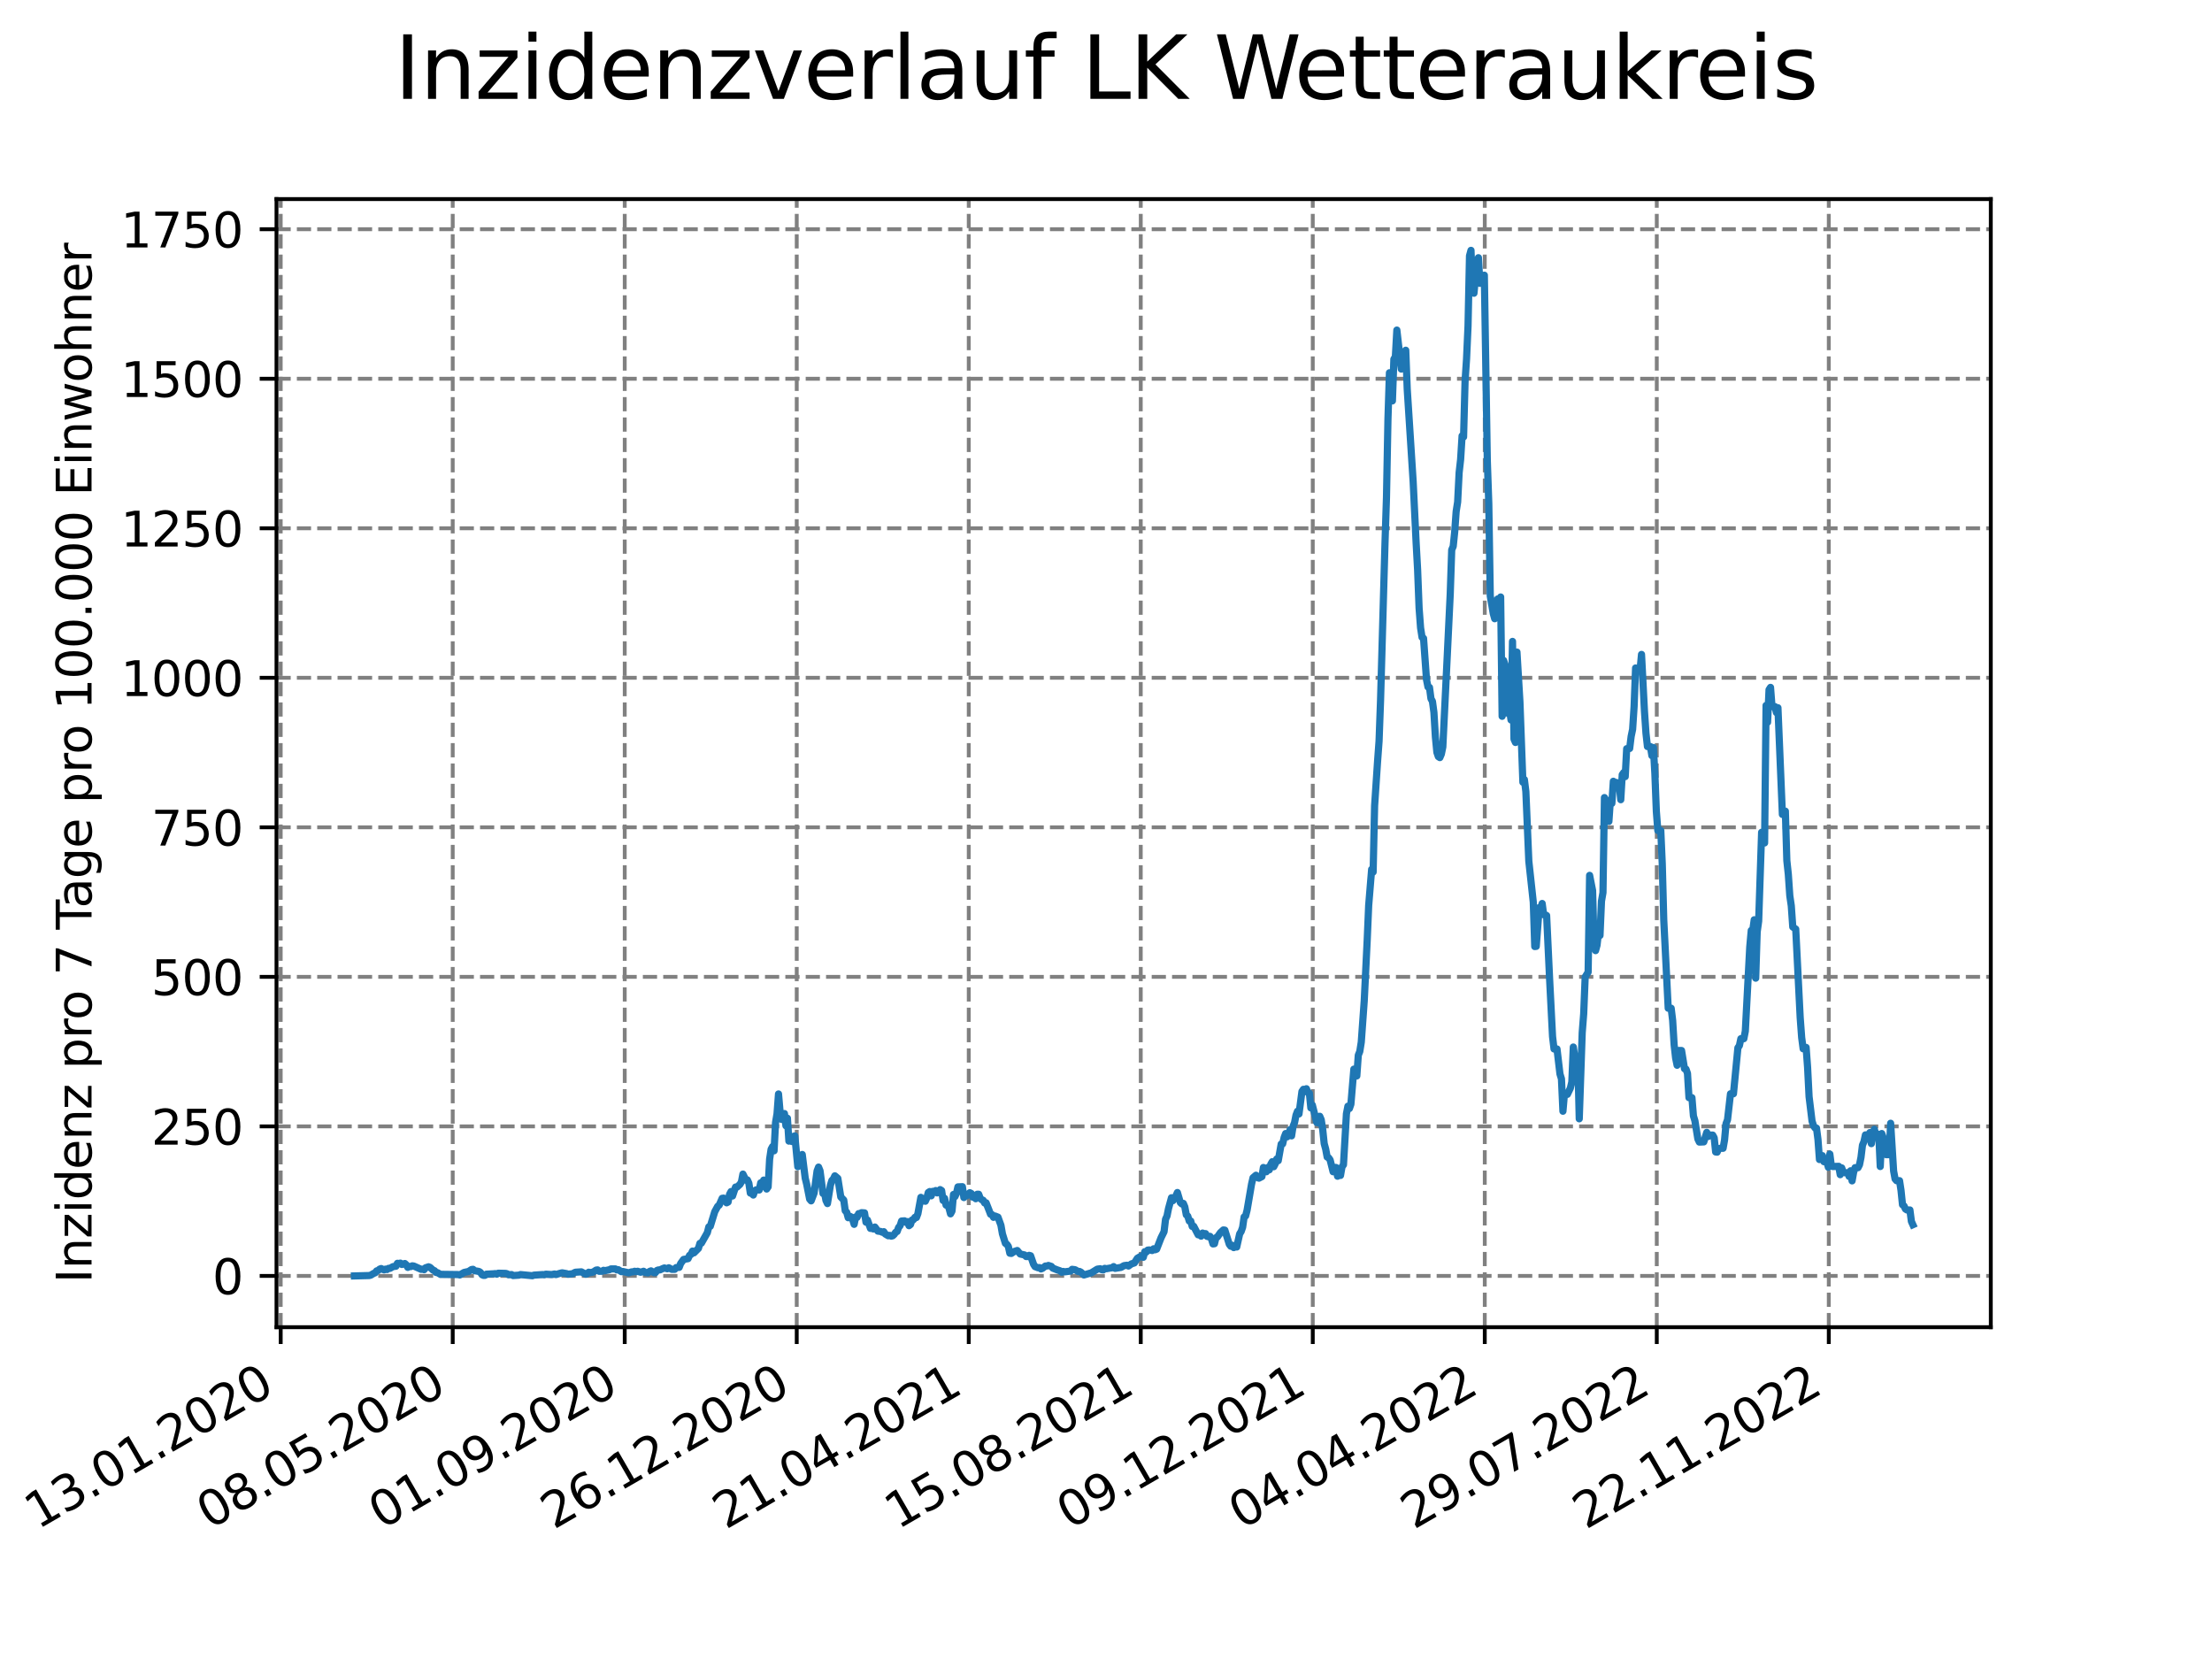 <?xml version="1.0" encoding="utf-8" standalone="no"?>
<!DOCTYPE svg PUBLIC "-//W3C//DTD SVG 1.1//EN"
  "http://www.w3.org/Graphics/SVG/1.1/DTD/svg11.dtd">
<svg xmlns:xlink="http://www.w3.org/1999/xlink" width="460.8pt" height="345.6pt" viewBox="0 0 460.8 345.6" xmlns="http://www.w3.org/2000/svg" version="1.1">
 <defs>
  <style type="text/css">*{stroke-linejoin: round; stroke-linecap: butt}</style>
 </defs>
 <g id="figure_1">
  <g id="patch_1">
   <path d="M 0 345.6 
L 460.8 345.6 
L 460.8 0 
L 0 0 
z
" style="fill: #ffffff"/>
  </g>
  <g id="axes_1">
   <g id="patch_2">
    <path d="M 57.6 276.48 
L 414.72 276.48 
L 414.72 41.472 
L 57.6 41.472 
z
" style="fill: #ffffff"/>
   </g>
   <g id="matplotlib.axis_1">
    <g id="xtick_1">
     <g id="line2d_1">
      <path d="M 58.478 276.48 
L 58.478 41.472 
" clip-path="url(#pdf7ea46277)" style="fill: none; stroke-dasharray: 2.96,1.28; stroke-dashoffset: 0; stroke: #808080; stroke-width: 0.8"/>
     </g>
     <g id="line2d_2">
      <defs>
       <path id="mf69941e9dc" d="M 0 0 
L 0 3.5 
" style="stroke: #000000; stroke-width: 0.8"/>
      </defs>
      <g>
       <use xlink:href="#mf69941e9dc" x="58.478" y="276.48" style="stroke: #000000; stroke-width: 0.8"/>
      </g>
     </g>
     <g id="text_1">
      <!-- 13.01.2020 -->
      <g transform="translate(7.853 318.689) rotate(-30) scale(0.1 -0.1)">
       <defs>
        <path id="DejaVuSans-31" d="M 794 531 
L 1825 531 
L 1825 4091 
L 703 3866 
L 703 4441 
L 1819 4666 
L 2450 4666 
L 2450 531 
L 3481 531 
L 3481 0 
L 794 0 
L 794 531 
z
" transform="scale(0.016)"/>
        <path id="DejaVuSans-33" d="M 2597 2516 
Q 3050 2419 3304 2112 
Q 3559 1806 3559 1356 
Q 3559 666 3084 287 
Q 2609 -91 1734 -91 
Q 1441 -91 1130 -33 
Q 819 25 488 141 
L 488 750 
Q 750 597 1062 519 
Q 1375 441 1716 441 
Q 2309 441 2620 675 
Q 2931 909 2931 1356 
Q 2931 1769 2642 2001 
Q 2353 2234 1838 2234 
L 1294 2234 
L 1294 2753 
L 1863 2753 
Q 2328 2753 2575 2939 
Q 2822 3125 2822 3475 
Q 2822 3834 2567 4026 
Q 2313 4219 1838 4219 
Q 1578 4219 1281 4162 
Q 984 4106 628 3988 
L 628 4550 
Q 988 4650 1302 4700 
Q 1616 4750 1894 4750 
Q 2613 4750 3031 4423 
Q 3450 4097 3450 3541 
Q 3450 3153 3228 2886 
Q 3006 2619 2597 2516 
z
" transform="scale(0.016)"/>
        <path id="DejaVuSans-2e" d="M 684 794 
L 1344 794 
L 1344 0 
L 684 0 
L 684 794 
z
" transform="scale(0.016)"/>
        <path id="DejaVuSans-30" d="M 2034 4250 
Q 1547 4250 1301 3770 
Q 1056 3291 1056 2328 
Q 1056 1369 1301 889 
Q 1547 409 2034 409 
Q 2525 409 2770 889 
Q 3016 1369 3016 2328 
Q 3016 3291 2770 3770 
Q 2525 4250 2034 4250 
z
M 2034 4750 
Q 2819 4750 3233 4129 
Q 3647 3509 3647 2328 
Q 3647 1150 3233 529 
Q 2819 -91 2034 -91 
Q 1250 -91 836 529 
Q 422 1150 422 2328 
Q 422 3509 836 4129 
Q 1250 4750 2034 4750 
z
" transform="scale(0.016)"/>
        <path id="DejaVuSans-32" d="M 1228 531 
L 3431 531 
L 3431 0 
L 469 0 
L 469 531 
Q 828 903 1448 1529 
Q 2069 2156 2228 2338 
Q 2531 2678 2651 2914 
Q 2772 3150 2772 3378 
Q 2772 3750 2511 3984 
Q 2250 4219 1831 4219 
Q 1534 4219 1204 4116 
Q 875 4013 500 3803 
L 500 4441 
Q 881 4594 1212 4672 
Q 1544 4750 1819 4750 
Q 2544 4750 2975 4387 
Q 3406 4025 3406 3419 
Q 3406 3131 3298 2873 
Q 3191 2616 2906 2266 
Q 2828 2175 2409 1742 
Q 1991 1309 1228 531 
z
" transform="scale(0.016)"/>
       </defs>
       <use xlink:href="#DejaVuSans-31"/>
       <use xlink:href="#DejaVuSans-33" x="63.623"/>
       <use xlink:href="#DejaVuSans-2e" x="127.246"/>
       <use xlink:href="#DejaVuSans-30" x="159.033"/>
       <use xlink:href="#DejaVuSans-31" x="222.656"/>
       <use xlink:href="#DejaVuSans-2e" x="286.279"/>
       <use xlink:href="#DejaVuSans-32" x="318.066"/>
       <use xlink:href="#DejaVuSans-30" x="381.689"/>
       <use xlink:href="#DejaVuSans-32" x="445.312"/>
       <use xlink:href="#DejaVuSans-30" x="508.936"/>
      </g>
     </g>
    </g>
    <g id="xtick_2">
     <g id="line2d_3">
      <path d="M 94.31 276.48 
L 94.31 41.472 
" clip-path="url(#pdf7ea46277)" style="fill: none; stroke-dasharray: 2.96,1.28; stroke-dashoffset: 0; stroke: #808080; stroke-width: 0.8"/>
     </g>
     <g id="line2d_4">
      <g>
       <use xlink:href="#mf69941e9dc" x="94.31" y="276.48" style="stroke: #000000; stroke-width: 0.8"/>
      </g>
     </g>
     <g id="text_2">
      <!-- 08.05.2020 -->
      <g transform="translate(43.685 318.689) rotate(-30) scale(0.1 -0.1)">
       <defs>
        <path id="DejaVuSans-38" d="M 2034 2216 
Q 1584 2216 1326 1975 
Q 1069 1734 1069 1313 
Q 1069 891 1326 650 
Q 1584 409 2034 409 
Q 2484 409 2743 651 
Q 3003 894 3003 1313 
Q 3003 1734 2745 1975 
Q 2488 2216 2034 2216 
z
M 1403 2484 
Q 997 2584 770 2862 
Q 544 3141 544 3541 
Q 544 4100 942 4425 
Q 1341 4750 2034 4750 
Q 2731 4750 3128 4425 
Q 3525 4100 3525 3541 
Q 3525 3141 3298 2862 
Q 3072 2584 2669 2484 
Q 3125 2378 3379 2068 
Q 3634 1759 3634 1313 
Q 3634 634 3220 271 
Q 2806 -91 2034 -91 
Q 1263 -91 848 271 
Q 434 634 434 1313 
Q 434 1759 690 2068 
Q 947 2378 1403 2484 
z
M 1172 3481 
Q 1172 3119 1398 2916 
Q 1625 2713 2034 2713 
Q 2441 2713 2670 2916 
Q 2900 3119 2900 3481 
Q 2900 3844 2670 4047 
Q 2441 4250 2034 4250 
Q 1625 4250 1398 4047 
Q 1172 3844 1172 3481 
z
" transform="scale(0.016)"/>
        <path id="DejaVuSans-35" d="M 691 4666 
L 3169 4666 
L 3169 4134 
L 1269 4134 
L 1269 2991 
Q 1406 3038 1543 3061 
Q 1681 3084 1819 3084 
Q 2600 3084 3056 2656 
Q 3513 2228 3513 1497 
Q 3513 744 3044 326 
Q 2575 -91 1722 -91 
Q 1428 -91 1123 -41 
Q 819 9 494 109 
L 494 744 
Q 775 591 1075 516 
Q 1375 441 1709 441 
Q 2250 441 2565 725 
Q 2881 1009 2881 1497 
Q 2881 1984 2565 2268 
Q 2250 2553 1709 2553 
Q 1456 2553 1204 2497 
Q 953 2441 691 2322 
L 691 4666 
z
" transform="scale(0.016)"/>
       </defs>
       <use xlink:href="#DejaVuSans-30"/>
       <use xlink:href="#DejaVuSans-38" x="63.623"/>
       <use xlink:href="#DejaVuSans-2e" x="127.246"/>
       <use xlink:href="#DejaVuSans-30" x="159.033"/>
       <use xlink:href="#DejaVuSans-35" x="222.656"/>
       <use xlink:href="#DejaVuSans-2e" x="286.279"/>
       <use xlink:href="#DejaVuSans-32" x="318.066"/>
       <use xlink:href="#DejaVuSans-30" x="381.689"/>
       <use xlink:href="#DejaVuSans-32" x="445.312"/>
       <use xlink:href="#DejaVuSans-30" x="508.936"/>
      </g>
     </g>
    </g>
    <g id="xtick_3">
     <g id="line2d_5">
      <path d="M 130.143 276.48 
L 130.143 41.472 
" clip-path="url(#pdf7ea46277)" style="fill: none; stroke-dasharray: 2.96,1.28; stroke-dashoffset: 0; stroke: #808080; stroke-width: 0.8"/>
     </g>
     <g id="line2d_6">
      <g>
       <use xlink:href="#mf69941e9dc" x="130.143" y="276.48" style="stroke: #000000; stroke-width: 0.8"/>
      </g>
     </g>
     <g id="text_3">
      <!-- 01.09.2020 -->
      <g transform="translate(79.518 318.689) rotate(-30) scale(0.1 -0.1)">
       <defs>
        <path id="DejaVuSans-39" d="M 703 97 
L 703 672 
Q 941 559 1184 500 
Q 1428 441 1663 441 
Q 2288 441 2617 861 
Q 2947 1281 2994 2138 
Q 2813 1869 2534 1725 
Q 2256 1581 1919 1581 
Q 1219 1581 811 2004 
Q 403 2428 403 3163 
Q 403 3881 828 4315 
Q 1253 4750 1959 4750 
Q 2769 4750 3195 4129 
Q 3622 3509 3622 2328 
Q 3622 1225 3098 567 
Q 2575 -91 1691 -91 
Q 1453 -91 1209 -44 
Q 966 3 703 97 
z
M 1959 2075 
Q 2384 2075 2632 2365 
Q 2881 2656 2881 3163 
Q 2881 3666 2632 3958 
Q 2384 4250 1959 4250 
Q 1534 4250 1286 3958 
Q 1038 3666 1038 3163 
Q 1038 2656 1286 2365 
Q 1534 2075 1959 2075 
z
" transform="scale(0.016)"/>
       </defs>
       <use xlink:href="#DejaVuSans-30"/>
       <use xlink:href="#DejaVuSans-31" x="63.623"/>
       <use xlink:href="#DejaVuSans-2e" x="127.246"/>
       <use xlink:href="#DejaVuSans-30" x="159.033"/>
       <use xlink:href="#DejaVuSans-39" x="222.656"/>
       <use xlink:href="#DejaVuSans-2e" x="286.279"/>
       <use xlink:href="#DejaVuSans-32" x="318.066"/>
       <use xlink:href="#DejaVuSans-30" x="381.689"/>
       <use xlink:href="#DejaVuSans-32" x="445.312"/>
       <use xlink:href="#DejaVuSans-30" x="508.936"/>
      </g>
     </g>
    </g>
    <g id="xtick_4">
     <g id="line2d_7">
      <path d="M 165.975 276.48 
L 165.975 41.472 
" clip-path="url(#pdf7ea46277)" style="fill: none; stroke-dasharray: 2.96,1.28; stroke-dashoffset: 0; stroke: #808080; stroke-width: 0.8"/>
     </g>
     <g id="line2d_8">
      <g>
       <use xlink:href="#mf69941e9dc" x="165.975" y="276.48" style="stroke: #000000; stroke-width: 0.8"/>
      </g>
     </g>
     <g id="text_4">
      <!-- 26.12.2020 -->
      <g transform="translate(115.35 318.689) rotate(-30) scale(0.1 -0.1)">
       <defs>
        <path id="DejaVuSans-36" d="M 2113 2584 
Q 1688 2584 1439 2293 
Q 1191 2003 1191 1497 
Q 1191 994 1439 701 
Q 1688 409 2113 409 
Q 2538 409 2786 701 
Q 3034 994 3034 1497 
Q 3034 2003 2786 2293 
Q 2538 2584 2113 2584 
z
M 3366 4563 
L 3366 3988 
Q 3128 4100 2886 4159 
Q 2644 4219 2406 4219 
Q 1781 4219 1451 3797 
Q 1122 3375 1075 2522 
Q 1259 2794 1537 2939 
Q 1816 3084 2150 3084 
Q 2853 3084 3261 2657 
Q 3669 2231 3669 1497 
Q 3669 778 3244 343 
Q 2819 -91 2113 -91 
Q 1303 -91 875 529 
Q 447 1150 447 2328 
Q 447 3434 972 4092 
Q 1497 4750 2381 4750 
Q 2619 4750 2861 4703 
Q 3103 4656 3366 4563 
z
" transform="scale(0.016)"/>
       </defs>
       <use xlink:href="#DejaVuSans-32"/>
       <use xlink:href="#DejaVuSans-36" x="63.623"/>
       <use xlink:href="#DejaVuSans-2e" x="127.246"/>
       <use xlink:href="#DejaVuSans-31" x="159.033"/>
       <use xlink:href="#DejaVuSans-32" x="222.656"/>
       <use xlink:href="#DejaVuSans-2e" x="286.279"/>
       <use xlink:href="#DejaVuSans-32" x="318.066"/>
       <use xlink:href="#DejaVuSans-30" x="381.689"/>
       <use xlink:href="#DejaVuSans-32" x="445.312"/>
       <use xlink:href="#DejaVuSans-30" x="508.936"/>
      </g>
     </g>
    </g>
    <g id="xtick_5">
     <g id="line2d_9">
      <path d="M 201.808 276.48 
L 201.808 41.472 
" clip-path="url(#pdf7ea46277)" style="fill: none; stroke-dasharray: 2.96,1.28; stroke-dashoffset: 0; stroke: #808080; stroke-width: 0.8"/>
     </g>
     <g id="line2d_10">
      <g>
       <use xlink:href="#mf69941e9dc" x="201.808" y="276.48" style="stroke: #000000; stroke-width: 0.8"/>
      </g>
     </g>
     <g id="text_5">
      <!-- 21.04.2021 -->
      <g transform="translate(151.182 318.689) rotate(-30) scale(0.1 -0.1)">
       <defs>
        <path id="DejaVuSans-34" d="M 2419 4116 
L 825 1625 
L 2419 1625 
L 2419 4116 
z
M 2253 4666 
L 3047 4666 
L 3047 1625 
L 3713 1625 
L 3713 1100 
L 3047 1100 
L 3047 0 
L 2419 0 
L 2419 1100 
L 313 1100 
L 313 1709 
L 2253 4666 
z
" transform="scale(0.016)"/>
       </defs>
       <use xlink:href="#DejaVuSans-32"/>
       <use xlink:href="#DejaVuSans-31" x="63.623"/>
       <use xlink:href="#DejaVuSans-2e" x="127.246"/>
       <use xlink:href="#DejaVuSans-30" x="159.033"/>
       <use xlink:href="#DejaVuSans-34" x="222.656"/>
       <use xlink:href="#DejaVuSans-2e" x="286.279"/>
       <use xlink:href="#DejaVuSans-32" x="318.066"/>
       <use xlink:href="#DejaVuSans-30" x="381.689"/>
       <use xlink:href="#DejaVuSans-32" x="445.312"/>
       <use xlink:href="#DejaVuSans-31" x="508.936"/>
      </g>
     </g>
    </g>
    <g id="xtick_6">
     <g id="line2d_11">
      <path d="M 237.64 276.48 
L 237.64 41.472 
" clip-path="url(#pdf7ea46277)" style="fill: none; stroke-dasharray: 2.96,1.28; stroke-dashoffset: 0; stroke: #808080; stroke-width: 0.8"/>
     </g>
     <g id="line2d_12">
      <g>
       <use xlink:href="#mf69941e9dc" x="237.64" y="276.48" style="stroke: #000000; stroke-width: 0.8"/>
      </g>
     </g>
     <g id="text_6">
      <!-- 15.08.2021 -->
      <g transform="translate(187.015 318.689) rotate(-30) scale(0.1 -0.1)">
       <use xlink:href="#DejaVuSans-31"/>
       <use xlink:href="#DejaVuSans-35" x="63.623"/>
       <use xlink:href="#DejaVuSans-2e" x="127.246"/>
       <use xlink:href="#DejaVuSans-30" x="159.033"/>
       <use xlink:href="#DejaVuSans-38" x="222.656"/>
       <use xlink:href="#DejaVuSans-2e" x="286.279"/>
       <use xlink:href="#DejaVuSans-32" x="318.066"/>
       <use xlink:href="#DejaVuSans-30" x="381.689"/>
       <use xlink:href="#DejaVuSans-32" x="445.312"/>
       <use xlink:href="#DejaVuSans-31" x="508.936"/>
      </g>
     </g>
    </g>
    <g id="xtick_7">
     <g id="line2d_13">
      <path d="M 273.473 276.48 
L 273.473 41.472 
" clip-path="url(#pdf7ea46277)" style="fill: none; stroke-dasharray: 2.96,1.28; stroke-dashoffset: 0; stroke: #808080; stroke-width: 0.8"/>
     </g>
     <g id="line2d_14">
      <g>
       <use xlink:href="#mf69941e9dc" x="273.473" y="276.48" style="stroke: #000000; stroke-width: 0.8"/>
      </g>
     </g>
     <g id="text_7">
      <!-- 09.12.2021 -->
      <g transform="translate(222.847 318.689) rotate(-30) scale(0.1 -0.1)">
       <use xlink:href="#DejaVuSans-30"/>
       <use xlink:href="#DejaVuSans-39" x="63.623"/>
       <use xlink:href="#DejaVuSans-2e" x="127.246"/>
       <use xlink:href="#DejaVuSans-31" x="159.033"/>
       <use xlink:href="#DejaVuSans-32" x="222.656"/>
       <use xlink:href="#DejaVuSans-2e" x="286.279"/>
       <use xlink:href="#DejaVuSans-32" x="318.066"/>
       <use xlink:href="#DejaVuSans-30" x="381.689"/>
       <use xlink:href="#DejaVuSans-32" x="445.312"/>
       <use xlink:href="#DejaVuSans-31" x="508.936"/>
      </g>
     </g>
    </g>
    <g id="xtick_8">
     <g id="line2d_15">
      <path d="M 309.305 276.48 
L 309.305 41.472 
" clip-path="url(#pdf7ea46277)" style="fill: none; stroke-dasharray: 2.96,1.28; stroke-dashoffset: 0; stroke: #808080; stroke-width: 0.8"/>
     </g>
     <g id="line2d_16">
      <g>
       <use xlink:href="#mf69941e9dc" x="309.305" y="276.48" style="stroke: #000000; stroke-width: 0.8"/>
      </g>
     </g>
     <g id="text_8">
      <!-- 04.04.2022 -->
      <g transform="translate(258.68 318.689) rotate(-30) scale(0.1 -0.1)">
       <use xlink:href="#DejaVuSans-30"/>
       <use xlink:href="#DejaVuSans-34" x="63.623"/>
       <use xlink:href="#DejaVuSans-2e" x="127.246"/>
       <use xlink:href="#DejaVuSans-30" x="159.033"/>
       <use xlink:href="#DejaVuSans-34" x="222.656"/>
       <use xlink:href="#DejaVuSans-2e" x="286.279"/>
       <use xlink:href="#DejaVuSans-32" x="318.066"/>
       <use xlink:href="#DejaVuSans-30" x="381.689"/>
       <use xlink:href="#DejaVuSans-32" x="445.312"/>
       <use xlink:href="#DejaVuSans-32" x="508.936"/>
      </g>
     </g>
    </g>
    <g id="xtick_9">
     <g id="line2d_17">
      <path d="M 345.138 276.48 
L 345.138 41.472 
" clip-path="url(#pdf7ea46277)" style="fill: none; stroke-dasharray: 2.96,1.28; stroke-dashoffset: 0; stroke: #808080; stroke-width: 0.8"/>
     </g>
     <g id="line2d_18">
      <g>
       <use xlink:href="#mf69941e9dc" x="345.138" y="276.48" style="stroke: #000000; stroke-width: 0.8"/>
      </g>
     </g>
     <g id="text_9">
      <!-- 29.07.2022 -->
      <g transform="translate(294.512 318.689) rotate(-30) scale(0.1 -0.1)">
       <defs>
        <path id="DejaVuSans-37" d="M 525 4666 
L 3525 4666 
L 3525 4397 
L 1831 0 
L 1172 0 
L 2766 4134 
L 525 4134 
L 525 4666 
z
" transform="scale(0.016)"/>
       </defs>
       <use xlink:href="#DejaVuSans-32"/>
       <use xlink:href="#DejaVuSans-39" x="63.623"/>
       <use xlink:href="#DejaVuSans-2e" x="127.246"/>
       <use xlink:href="#DejaVuSans-30" x="159.033"/>
       <use xlink:href="#DejaVuSans-37" x="222.656"/>
       <use xlink:href="#DejaVuSans-2e" x="286.279"/>
       <use xlink:href="#DejaVuSans-32" x="318.066"/>
       <use xlink:href="#DejaVuSans-30" x="381.689"/>
       <use xlink:href="#DejaVuSans-32" x="445.312"/>
       <use xlink:href="#DejaVuSans-32" x="508.936"/>
      </g>
     </g>
    </g>
    <g id="xtick_10">
     <g id="line2d_19">
      <path d="M 380.97 276.48 
L 380.97 41.472 
" clip-path="url(#pdf7ea46277)" style="fill: none; stroke-dasharray: 2.96,1.28; stroke-dashoffset: 0; stroke: #808080; stroke-width: 0.8"/>
     </g>
     <g id="line2d_20">
      <g>
       <use xlink:href="#mf69941e9dc" x="380.97" y="276.48" style="stroke: #000000; stroke-width: 0.8"/>
      </g>
     </g>
     <g id="text_10">
      <!-- 22.11.2022 -->
      <g transform="translate(330.345 318.689) rotate(-30) scale(0.1 -0.1)">
       <use xlink:href="#DejaVuSans-32"/>
       <use xlink:href="#DejaVuSans-32" x="63.623"/>
       <use xlink:href="#DejaVuSans-2e" x="127.246"/>
       <use xlink:href="#DejaVuSans-31" x="159.033"/>
       <use xlink:href="#DejaVuSans-31" x="222.656"/>
       <use xlink:href="#DejaVuSans-2e" x="286.279"/>
       <use xlink:href="#DejaVuSans-32" x="318.066"/>
       <use xlink:href="#DejaVuSans-30" x="381.689"/>
       <use xlink:href="#DejaVuSans-32" x="445.312"/>
       <use xlink:href="#DejaVuSans-32" x="508.936"/>
      </g>
     </g>
    </g>
   </g>
   <g id="matplotlib.axis_2">
    <g id="ytick_1">
     <g id="line2d_21">
      <path d="M 57.6 265.798 
L 414.72 265.798 
" clip-path="url(#pdf7ea46277)" style="fill: none; stroke-dasharray: 2.96,1.28; stroke-dashoffset: 0; stroke: #808080; stroke-width: 0.8"/>
     </g>
     <g id="line2d_22">
      <defs>
       <path id="mdf9af74c95" d="M 0 0 
L -3.5 0 
" style="stroke: #000000; stroke-width: 0.8"/>
      </defs>
      <g>
       <use xlink:href="#mdf9af74c95" x="57.6" y="265.798" style="stroke: #000000; stroke-width: 0.8"/>
      </g>
     </g>
     <g id="text_11">
      <!-- 0 -->
      <g transform="translate(44.237 269.597) scale(0.1 -0.1)">
       <use xlink:href="#DejaVuSans-30"/>
      </g>
     </g>
    </g>
    <g id="ytick_2">
     <g id="line2d_23">
      <path d="M 57.6 234.648 
L 414.72 234.648 
" clip-path="url(#pdf7ea46277)" style="fill: none; stroke-dasharray: 2.96,1.28; stroke-dashoffset: 0; stroke: #808080; stroke-width: 0.8"/>
     </g>
     <g id="line2d_24">
      <g>
       <use xlink:href="#mdf9af74c95" x="57.6" y="234.648" style="stroke: #000000; stroke-width: 0.8"/>
      </g>
     </g>
     <g id="text_12">
      <!-- 250 -->
      <g transform="translate(31.512 238.448) scale(0.1 -0.1)">
       <use xlink:href="#DejaVuSans-32"/>
       <use xlink:href="#DejaVuSans-35" x="63.623"/>
       <use xlink:href="#DejaVuSans-30" x="127.246"/>
      </g>
     </g>
    </g>
    <g id="ytick_3">
     <g id="line2d_25">
      <path d="M 57.6 203.499 
L 414.72 203.499 
" clip-path="url(#pdf7ea46277)" style="fill: none; stroke-dasharray: 2.96,1.28; stroke-dashoffset: 0; stroke: #808080; stroke-width: 0.8"/>
     </g>
     <g id="line2d_26">
      <g>
       <use xlink:href="#mdf9af74c95" x="57.6" y="203.499" style="stroke: #000000; stroke-width: 0.8"/>
      </g>
     </g>
     <g id="text_13">
      <!-- 500 -->
      <g transform="translate(31.512 207.298) scale(0.1 -0.1)">
       <use xlink:href="#DejaVuSans-35"/>
       <use xlink:href="#DejaVuSans-30" x="63.623"/>
       <use xlink:href="#DejaVuSans-30" x="127.246"/>
      </g>
     </g>
    </g>
    <g id="ytick_4">
     <g id="line2d_27">
      <path d="M 57.6 172.35 
L 414.72 172.35 
" clip-path="url(#pdf7ea46277)" style="fill: none; stroke-dasharray: 2.96,1.28; stroke-dashoffset: 0; stroke: #808080; stroke-width: 0.8"/>
     </g>
     <g id="line2d_28">
      <g>
       <use xlink:href="#mdf9af74c95" x="57.6" y="172.35" style="stroke: #000000; stroke-width: 0.8"/>
      </g>
     </g>
     <g id="text_14">
      <!-- 750 -->
      <g transform="translate(31.512 176.149) scale(0.1 -0.1)">
       <use xlink:href="#DejaVuSans-37"/>
       <use xlink:href="#DejaVuSans-35" x="63.623"/>
       <use xlink:href="#DejaVuSans-30" x="127.246"/>
      </g>
     </g>
    </g>
    <g id="ytick_5">
     <g id="line2d_29">
      <path d="M 57.6 141.2 
L 414.72 141.2 
" clip-path="url(#pdf7ea46277)" style="fill: none; stroke-dasharray: 2.96,1.28; stroke-dashoffset: 0; stroke: #808080; stroke-width: 0.8"/>
     </g>
     <g id="line2d_30">
      <g>
       <use xlink:href="#mdf9af74c95" x="57.6" y="141.2" style="stroke: #000000; stroke-width: 0.8"/>
      </g>
     </g>
     <g id="text_15">
      <!-- 1000 -->
      <g transform="translate(25.15 145) scale(0.1 -0.1)">
       <use xlink:href="#DejaVuSans-31"/>
       <use xlink:href="#DejaVuSans-30" x="63.623"/>
       <use xlink:href="#DejaVuSans-30" x="127.246"/>
       <use xlink:href="#DejaVuSans-30" x="190.869"/>
      </g>
     </g>
    </g>
    <g id="ytick_6">
     <g id="line2d_31">
      <path d="M 57.6 110.051 
L 414.72 110.051 
" clip-path="url(#pdf7ea46277)" style="fill: none; stroke-dasharray: 2.96,1.28; stroke-dashoffset: 0; stroke: #808080; stroke-width: 0.8"/>
     </g>
     <g id="line2d_32">
      <g>
       <use xlink:href="#mdf9af74c95" x="57.6" y="110.051" style="stroke: #000000; stroke-width: 0.8"/>
      </g>
     </g>
     <g id="text_16">
      <!-- 1250 -->
      <g transform="translate(25.15 113.85) scale(0.1 -0.1)">
       <use xlink:href="#DejaVuSans-31"/>
       <use xlink:href="#DejaVuSans-32" x="63.623"/>
       <use xlink:href="#DejaVuSans-35" x="127.246"/>
       <use xlink:href="#DejaVuSans-30" x="190.869"/>
      </g>
     </g>
    </g>
    <g id="ytick_7">
     <g id="line2d_33">
      <path d="M 57.6 78.902 
L 414.72 78.902 
" clip-path="url(#pdf7ea46277)" style="fill: none; stroke-dasharray: 2.96,1.28; stroke-dashoffset: 0; stroke: #808080; stroke-width: 0.8"/>
     </g>
     <g id="line2d_34">
      <g>
       <use xlink:href="#mdf9af74c95" x="57.6" y="78.902" style="stroke: #000000; stroke-width: 0.8"/>
      </g>
     </g>
     <g id="text_17">
      <!-- 1500 -->
      <g transform="translate(25.15 82.701) scale(0.1 -0.1)">
       <use xlink:href="#DejaVuSans-31"/>
       <use xlink:href="#DejaVuSans-35" x="63.623"/>
       <use xlink:href="#DejaVuSans-30" x="127.246"/>
       <use xlink:href="#DejaVuSans-30" x="190.869"/>
      </g>
     </g>
    </g>
    <g id="ytick_8">
     <g id="line2d_35">
      <path d="M 57.6 47.752 
L 414.72 47.752 
" clip-path="url(#pdf7ea46277)" style="fill: none; stroke-dasharray: 2.96,1.28; stroke-dashoffset: 0; stroke: #808080; stroke-width: 0.8"/>
     </g>
     <g id="line2d_36">
      <g>
       <use xlink:href="#mdf9af74c95" x="57.6" y="47.752" style="stroke: #000000; stroke-width: 0.8"/>
      </g>
     </g>
     <g id="text_18">
      <!-- 1750 -->
      <g transform="translate(25.15 51.552) scale(0.1 -0.1)">
       <use xlink:href="#DejaVuSans-31"/>
       <use xlink:href="#DejaVuSans-37" x="63.623"/>
       <use xlink:href="#DejaVuSans-35" x="127.246"/>
       <use xlink:href="#DejaVuSans-30" x="190.869"/>
      </g>
     </g>
    </g>
    <g id="text_19">
     <!-- Inzidenz pro 7 Tage pro 100.000 Einwohner -->
     <g transform="translate(19.07 267.301) rotate(-90) scale(0.1 -0.1)">
      <defs>
       <path id="DejaVuSans-49" d="M 628 4666 
L 1259 4666 
L 1259 0 
L 628 0 
L 628 4666 
z
" transform="scale(0.016)"/>
       <path id="DejaVuSans-6e" d="M 3513 2113 
L 3513 0 
L 2938 0 
L 2938 2094 
Q 2938 2591 2744 2837 
Q 2550 3084 2163 3084 
Q 1697 3084 1428 2787 
Q 1159 2491 1159 1978 
L 1159 0 
L 581 0 
L 581 3500 
L 1159 3500 
L 1159 2956 
Q 1366 3272 1645 3428 
Q 1925 3584 2291 3584 
Q 2894 3584 3203 3211 
Q 3513 2838 3513 2113 
z
" transform="scale(0.016)"/>
       <path id="DejaVuSans-7a" d="M 353 3500 
L 3084 3500 
L 3084 2975 
L 922 459 
L 3084 459 
L 3084 0 
L 275 0 
L 275 525 
L 2438 3041 
L 353 3041 
L 353 3500 
z
" transform="scale(0.016)"/>
       <path id="DejaVuSans-69" d="M 603 3500 
L 1178 3500 
L 1178 0 
L 603 0 
L 603 3500 
z
M 603 4863 
L 1178 4863 
L 1178 4134 
L 603 4134 
L 603 4863 
z
" transform="scale(0.016)"/>
       <path id="DejaVuSans-64" d="M 2906 2969 
L 2906 4863 
L 3481 4863 
L 3481 0 
L 2906 0 
L 2906 525 
Q 2725 213 2448 61 
Q 2172 -91 1784 -91 
Q 1150 -91 751 415 
Q 353 922 353 1747 
Q 353 2572 751 3078 
Q 1150 3584 1784 3584 
Q 2172 3584 2448 3432 
Q 2725 3281 2906 2969 
z
M 947 1747 
Q 947 1113 1208 752 
Q 1469 391 1925 391 
Q 2381 391 2643 752 
Q 2906 1113 2906 1747 
Q 2906 2381 2643 2742 
Q 2381 3103 1925 3103 
Q 1469 3103 1208 2742 
Q 947 2381 947 1747 
z
" transform="scale(0.016)"/>
       <path id="DejaVuSans-65" d="M 3597 1894 
L 3597 1613 
L 953 1613 
Q 991 1019 1311 708 
Q 1631 397 2203 397 
Q 2534 397 2845 478 
Q 3156 559 3463 722 
L 3463 178 
Q 3153 47 2828 -22 
Q 2503 -91 2169 -91 
Q 1331 -91 842 396 
Q 353 884 353 1716 
Q 353 2575 817 3079 
Q 1281 3584 2069 3584 
Q 2775 3584 3186 3129 
Q 3597 2675 3597 1894 
z
M 3022 2063 
Q 3016 2534 2758 2815 
Q 2500 3097 2075 3097 
Q 1594 3097 1305 2825 
Q 1016 2553 972 2059 
L 3022 2063 
z
" transform="scale(0.016)"/>
       <path id="DejaVuSans-20" transform="scale(0.016)"/>
       <path id="DejaVuSans-70" d="M 1159 525 
L 1159 -1331 
L 581 -1331 
L 581 3500 
L 1159 3500 
L 1159 2969 
Q 1341 3281 1617 3432 
Q 1894 3584 2278 3584 
Q 2916 3584 3314 3078 
Q 3713 2572 3713 1747 
Q 3713 922 3314 415 
Q 2916 -91 2278 -91 
Q 1894 -91 1617 61 
Q 1341 213 1159 525 
z
M 3116 1747 
Q 3116 2381 2855 2742 
Q 2594 3103 2138 3103 
Q 1681 3103 1420 2742 
Q 1159 2381 1159 1747 
Q 1159 1113 1420 752 
Q 1681 391 2138 391 
Q 2594 391 2855 752 
Q 3116 1113 3116 1747 
z
" transform="scale(0.016)"/>
       <path id="DejaVuSans-72" d="M 2631 2963 
Q 2534 3019 2420 3045 
Q 2306 3072 2169 3072 
Q 1681 3072 1420 2755 
Q 1159 2438 1159 1844 
L 1159 0 
L 581 0 
L 581 3500 
L 1159 3500 
L 1159 2956 
Q 1341 3275 1631 3429 
Q 1922 3584 2338 3584 
Q 2397 3584 2469 3576 
Q 2541 3569 2628 3553 
L 2631 2963 
z
" transform="scale(0.016)"/>
       <path id="DejaVuSans-6f" d="M 1959 3097 
Q 1497 3097 1228 2736 
Q 959 2375 959 1747 
Q 959 1119 1226 758 
Q 1494 397 1959 397 
Q 2419 397 2687 759 
Q 2956 1122 2956 1747 
Q 2956 2369 2687 2733 
Q 2419 3097 1959 3097 
z
M 1959 3584 
Q 2709 3584 3137 3096 
Q 3566 2609 3566 1747 
Q 3566 888 3137 398 
Q 2709 -91 1959 -91 
Q 1206 -91 779 398 
Q 353 888 353 1747 
Q 353 2609 779 3096 
Q 1206 3584 1959 3584 
z
" transform="scale(0.016)"/>
       <path id="DejaVuSans-54" d="M -19 4666 
L 3928 4666 
L 3928 4134 
L 2272 4134 
L 2272 0 
L 1638 0 
L 1638 4134 
L -19 4134 
L -19 4666 
z
" transform="scale(0.016)"/>
       <path id="DejaVuSans-61" d="M 2194 1759 
Q 1497 1759 1228 1600 
Q 959 1441 959 1056 
Q 959 750 1161 570 
Q 1363 391 1709 391 
Q 2188 391 2477 730 
Q 2766 1069 2766 1631 
L 2766 1759 
L 2194 1759 
z
M 3341 1997 
L 3341 0 
L 2766 0 
L 2766 531 
Q 2569 213 2275 61 
Q 1981 -91 1556 -91 
Q 1019 -91 701 211 
Q 384 513 384 1019 
Q 384 1609 779 1909 
Q 1175 2209 1959 2209 
L 2766 2209 
L 2766 2266 
Q 2766 2663 2505 2880 
Q 2244 3097 1772 3097 
Q 1472 3097 1187 3025 
Q 903 2953 641 2809 
L 641 3341 
Q 956 3463 1253 3523 
Q 1550 3584 1831 3584 
Q 2591 3584 2966 3190 
Q 3341 2797 3341 1997 
z
" transform="scale(0.016)"/>
       <path id="DejaVuSans-67" d="M 2906 1791 
Q 2906 2416 2648 2759 
Q 2391 3103 1925 3103 
Q 1463 3103 1205 2759 
Q 947 2416 947 1791 
Q 947 1169 1205 825 
Q 1463 481 1925 481 
Q 2391 481 2648 825 
Q 2906 1169 2906 1791 
z
M 3481 434 
Q 3481 -459 3084 -895 
Q 2688 -1331 1869 -1331 
Q 1566 -1331 1297 -1286 
Q 1028 -1241 775 -1147 
L 775 -588 
Q 1028 -725 1275 -790 
Q 1522 -856 1778 -856 
Q 2344 -856 2625 -561 
Q 2906 -266 2906 331 
L 2906 616 
Q 2728 306 2450 153 
Q 2172 0 1784 0 
Q 1141 0 747 490 
Q 353 981 353 1791 
Q 353 2603 747 3093 
Q 1141 3584 1784 3584 
Q 2172 3584 2450 3431 
Q 2728 3278 2906 2969 
L 2906 3500 
L 3481 3500 
L 3481 434 
z
" transform="scale(0.016)"/>
       <path id="DejaVuSans-45" d="M 628 4666 
L 3578 4666 
L 3578 4134 
L 1259 4134 
L 1259 2753 
L 3481 2753 
L 3481 2222 
L 1259 2222 
L 1259 531 
L 3634 531 
L 3634 0 
L 628 0 
L 628 4666 
z
" transform="scale(0.016)"/>
       <path id="DejaVuSans-77" d="M 269 3500 
L 844 3500 
L 1563 769 
L 2278 3500 
L 2956 3500 
L 3675 769 
L 4391 3500 
L 4966 3500 
L 4050 0 
L 3372 0 
L 2619 2869 
L 1863 0 
L 1184 0 
L 269 3500 
z
" transform="scale(0.016)"/>
       <path id="DejaVuSans-68" d="M 3513 2113 
L 3513 0 
L 2938 0 
L 2938 2094 
Q 2938 2591 2744 2837 
Q 2550 3084 2163 3084 
Q 1697 3084 1428 2787 
Q 1159 2491 1159 1978 
L 1159 0 
L 581 0 
L 581 4863 
L 1159 4863 
L 1159 2956 
Q 1366 3272 1645 3428 
Q 1925 3584 2291 3584 
Q 2894 3584 3203 3211 
Q 3513 2838 3513 2113 
z
" transform="scale(0.016)"/>
      </defs>
      <use xlink:href="#DejaVuSans-49"/>
      <use xlink:href="#DejaVuSans-6e" x="29.492"/>
      <use xlink:href="#DejaVuSans-7a" x="92.871"/>
      <use xlink:href="#DejaVuSans-69" x="145.361"/>
      <use xlink:href="#DejaVuSans-64" x="173.145"/>
      <use xlink:href="#DejaVuSans-65" x="236.621"/>
      <use xlink:href="#DejaVuSans-6e" x="298.145"/>
      <use xlink:href="#DejaVuSans-7a" x="361.523"/>
      <use xlink:href="#DejaVuSans-20" x="414.014"/>
      <use xlink:href="#DejaVuSans-70" x="445.801"/>
      <use xlink:href="#DejaVuSans-72" x="509.277"/>
      <use xlink:href="#DejaVuSans-6f" x="548.141"/>
      <use xlink:href="#DejaVuSans-20" x="609.322"/>
      <use xlink:href="#DejaVuSans-37" x="641.109"/>
      <use xlink:href="#DejaVuSans-20" x="704.732"/>
      <use xlink:href="#DejaVuSans-54" x="736.52"/>
      <use xlink:href="#DejaVuSans-61" x="781.104"/>
      <use xlink:href="#DejaVuSans-67" x="842.383"/>
      <use xlink:href="#DejaVuSans-65" x="905.859"/>
      <use xlink:href="#DejaVuSans-20" x="967.383"/>
      <use xlink:href="#DejaVuSans-70" x="999.17"/>
      <use xlink:href="#DejaVuSans-72" x="1062.646"/>
      <use xlink:href="#DejaVuSans-6f" x="1101.51"/>
      <use xlink:href="#DejaVuSans-20" x="1162.691"/>
      <use xlink:href="#DejaVuSans-31" x="1194.479"/>
      <use xlink:href="#DejaVuSans-30" x="1258.102"/>
      <use xlink:href="#DejaVuSans-30" x="1321.725"/>
      <use xlink:href="#DejaVuSans-2e" x="1385.348"/>
      <use xlink:href="#DejaVuSans-30" x="1417.135"/>
      <use xlink:href="#DejaVuSans-30" x="1480.758"/>
      <use xlink:href="#DejaVuSans-30" x="1544.381"/>
      <use xlink:href="#DejaVuSans-20" x="1608.004"/>
      <use xlink:href="#DejaVuSans-45" x="1639.791"/>
      <use xlink:href="#DejaVuSans-69" x="1702.975"/>
      <use xlink:href="#DejaVuSans-6e" x="1730.758"/>
      <use xlink:href="#DejaVuSans-77" x="1794.137"/>
      <use xlink:href="#DejaVuSans-6f" x="1875.924"/>
      <use xlink:href="#DejaVuSans-68" x="1937.105"/>
      <use xlink:href="#DejaVuSans-6e" x="2000.484"/>
      <use xlink:href="#DejaVuSans-65" x="2063.863"/>
      <use xlink:href="#DejaVuSans-72" x="2125.387"/>
     </g>
    </g>
   </g>
   <g id="line2d_37">
    <path d="M 73.833 265.798 
L 76.922 265.717 
L 77.231 265.636 
L 77.848 265.272 
L 78.157 265.151 
L 78.466 264.747 
L 78.775 264.666 
L 79.084 264.383 
L 79.393 264.262 
L 80.011 264.545 
L 80.32 264.383 
L 80.629 264.464 
L 80.937 264.222 
L 81.246 264.222 
L 81.864 263.858 
L 82.482 263.777 
L 82.791 263.171 
L 83.1 263.212 
L 83.409 263.131 
L 83.718 263.414 
L 84.335 263.212 
L 84.644 263.494 
L 84.953 264.02 
L 85.262 263.818 
L 85.571 263.858 
L 85.88 263.697 
L 86.189 263.737 
L 87.733 264.424 
L 88.042 264.383 
L 88.351 264.505 
L 88.66 264.101 
L 89.278 263.899 
L 89.587 264.02 
L 90.204 264.586 
L 90.513 264.707 
L 90.822 265.07 
L 91.131 265.111 
L 91.749 265.475 
L 92.367 265.475 
L 95.456 265.515 
L 95.765 265.596 
L 96.691 265.07 
L 97.618 264.868 
L 98.236 264.464 
L 98.545 264.424 
L 98.854 264.707 
L 99.78 264.868 
L 100.089 265.07 
L 100.398 265.515 
L 100.707 265.677 
L 101.016 265.677 
L 101.325 265.434 
L 102.869 265.353 
L 103.178 265.313 
L 103.487 265.434 
L 103.796 265.232 
L 105.341 265.272 
L 105.649 265.353 
L 105.958 265.555 
L 106.576 265.515 
L 106.885 265.717 
L 108.121 265.636 
L 108.43 265.515 
L 110.901 265.757 
L 111.21 265.636 
L 112.445 265.555 
L 113.063 265.515 
L 113.372 265.555 
L 113.681 265.434 
L 114.917 265.515 
L 115.534 265.394 
L 115.843 265.515 
L 116.461 265.313 
L 117.079 265.151 
L 118.006 265.313 
L 118.314 265.434 
L 119.241 265.353 
L 119.859 265.03 
L 121.095 264.949 
L 122.021 265.434 
L 122.33 265.353 
L 122.639 265.03 
L 122.948 265.111 
L 123.566 264.99 
L 124.184 264.586 
L 124.492 264.545 
L 124.801 264.828 
L 125.419 264.828 
L 125.728 264.626 
L 126.037 264.707 
L 126.964 264.505 
L 127.273 264.343 
L 128.199 264.343 
L 128.508 264.545 
L 128.817 264.505 
L 129.435 264.909 
L 129.744 264.868 
L 130.979 265.151 
L 131.597 264.949 
L 131.906 264.949 
L 132.215 264.828 
L 132.524 264.909 
L 132.833 264.828 
L 133.451 265.03 
L 134.068 264.828 
L 134.377 265.07 
L 134.995 265.151 
L 135.304 264.868 
L 135.613 264.747 
L 136.231 265.111 
L 136.54 265.111 
L 136.848 264.666 
L 137.157 264.545 
L 137.466 264.545 
L 138.084 264.262 
L 138.393 264.141 
L 139.011 264.303 
L 139.32 264.101 
L 139.937 264.424 
L 140.555 264.424 
L 140.864 264.06 
L 141.482 264.02 
L 141.791 263.212 
L 142.409 262.363 
L 143.335 262.201 
L 143.644 261.514 
L 143.953 261.312 
L 144.262 260.625 
L 144.571 260.989 
L 145.498 260.06 
L 145.807 259.009 
L 146.115 258.969 
L 147.351 256.787 
L 147.66 255.574 
L 147.969 255.453 
L 148.896 252.422 
L 149.513 251.291 
L 149.822 251.048 
L 150.44 249.634 
L 150.749 249.594 
L 151.367 250.564 
L 151.676 250.402 
L 151.985 248.786 
L 152.293 248.22 
L 152.602 249.149 
L 153.22 247.29 
L 153.529 247.29 
L 154.147 246.725 
L 154.456 246.199 
L 154.765 244.583 
L 155.382 245.836 
L 155.691 245.795 
L 156 246.482 
L 156.309 248.543 
L 156.618 248.624 
L 156.927 248.947 
L 157.236 248.058 
L 157.545 247.856 
L 158.163 247.897 
L 158.471 246.401 
L 158.78 247.169 
L 159.089 245.836 
L 159.398 247.088 
L 159.707 247.694 
L 160.016 247.25 
L 160.325 241.471 
L 160.634 239.411 
L 160.943 238.845 
L 161.252 239.734 
L 161.561 233.834 
L 161.869 232.016 
L 162.178 227.894 
L 162.487 231.41 
L 162.796 233.188 
L 163.105 232.339 
L 163.414 231.975 
L 163.723 234.521 
L 164.032 232.945 
L 164.341 237.713 
L 164.65 236.905 
L 164.958 237.794 
L 165.267 236.744 
L 165.576 236.622 
L 166.194 243.047 
L 166.503 240.946 
L 166.812 242.239 
L 167.121 240.502 
L 167.739 245.432 
L 168.047 246.684 
L 168.665 249.796 
L 168.974 250.159 
L 169.592 248.543 
L 170.21 243.936 
L 170.519 243.128 
L 170.828 243.896 
L 171.445 248.624 
L 171.754 248.422 
L 172.063 250.079 
L 172.372 250.725 
L 172.99 246.886 
L 173.299 245.916 
L 173.608 245.593 
L 173.917 244.947 
L 174.534 245.472 
L 175.152 249.351 
L 175.77 249.998 
L 176.079 252.22 
L 176.388 252.544 
L 176.697 253.675 
L 177.006 253.352 
L 177.314 253.513 
L 177.623 254.039 
L 177.932 255.049 
L 178.241 253.513 
L 178.55 253.594 
L 178.859 252.826 
L 179.168 252.786 
L 179.477 252.624 
L 180.095 252.665 
L 180.403 254.604 
L 180.712 254.16 
L 181.33 255.898 
L 181.639 255.898 
L 181.948 256.019 
L 182.257 255.615 
L 182.875 256.463 
L 183.492 256.544 
L 183.801 256.706 
L 184.11 256.585 
L 184.419 257.069 
L 185.037 257.433 
L 185.346 257.352 
L 185.655 257.514 
L 185.964 257.433 
L 186.273 257.15 
L 186.581 256.706 
L 186.89 256.544 
L 187.199 255.696 
L 187.508 255.332 
L 187.817 254.362 
L 188.435 254.322 
L 188.744 254.645 
L 189.053 254.483 
L 189.362 255.332 
L 189.67 255.089 
L 189.979 254.16 
L 190.288 254.079 
L 190.597 253.594 
L 190.906 253.635 
L 191.215 252.826 
L 191.833 249.432 
L 192.142 250.24 
L 192.451 250.038 
L 192.759 250.24 
L 193.068 249.553 
L 193.377 248.422 
L 193.686 248.22 
L 193.995 249.109 
L 194.304 248.179 
L 194.613 248.381 
L 194.922 248.018 
L 195.231 248.503 
L 195.848 247.816 
L 196.157 248.018 
L 196.466 250.079 
L 196.775 249.634 
L 197.084 251.048 
L 197.393 251.048 
L 197.702 251.695 
L 198.011 252.867 
L 198.32 252.301 
L 198.629 248.826 
L 198.937 249.27 
L 199.246 248.583 
L 199.555 247.25 
L 200.482 247.21 
L 200.791 249.472 
L 201.1 249.109 
L 201.409 249.068 
L 202.026 248.462 
L 202.335 248.624 
L 202.644 249.392 
L 202.953 249.311 
L 203.262 249.715 
L 203.571 248.786 
L 203.88 248.786 
L 204.189 249.594 
L 204.498 249.917 
L 204.807 250.038 
L 205.115 250.604 
L 205.424 250.564 
L 206.042 252.139 
L 206.351 252.948 
L 206.66 253.028 
L 206.969 253.594 
L 207.278 253.311 
L 207.896 253.554 
L 208.513 255.251 
L 208.822 257.029 
L 209.44 259.009 
L 209.749 259.211 
L 210.058 259.656 
L 210.367 261.07 
L 210.676 261.11 
L 211.294 260.706 
L 211.911 260.504 
L 212.529 261.232 
L 213.456 261.434 
L 213.765 261.757 
L 214.074 261.757 
L 214.383 261.514 
L 214.691 261.595 
L 215.309 263.373 
L 215.618 263.858 
L 216.236 264.101 
L 216.545 264.06 
L 216.854 264.343 
L 217.163 264.222 
L 217.78 263.737 
L 218.089 263.737 
L 218.398 263.616 
L 219.016 263.818 
L 219.325 264.181 
L 220.252 264.545 
L 220.869 264.747 
L 221.178 265.03 
L 221.487 264.868 
L 221.796 264.949 
L 223.032 264.788 
L 223.341 264.424 
L 223.958 264.505 
L 224.576 264.868 
L 224.885 264.868 
L 225.194 265.03 
L 225.812 265.596 
L 227.356 265.151 
L 228.592 264.383 
L 229.21 264.303 
L 229.519 264.505 
L 229.828 264.545 
L 230.136 264.222 
L 230.445 264.303 
L 231.372 264.141 
L 231.681 264.101 
L 231.99 263.858 
L 232.299 264.222 
L 233.534 264.02 
L 234.152 263.656 
L 234.77 263.575 
L 235.079 263.737 
L 235.697 263.292 
L 236.314 263.09 
L 236.932 262.121 
L 237.55 261.757 
L 238.168 261.919 
L 238.477 260.747 
L 238.786 260.827 
L 239.095 260.423 
L 239.403 260.383 
L 240.021 260.504 
L 240.33 260.141 
L 240.639 260.343 
L 240.948 260.221 
L 241.875 257.837 
L 242.492 256.585 
L 242.801 253.998 
L 243.11 253.311 
L 243.419 251.776 
L 244.037 249.513 
L 244.346 250.119 
L 244.655 249.472 
L 244.964 249.149 
L 245.273 248.422 
L 245.89 250.523 
L 246.199 250.806 
L 246.508 250.685 
L 246.817 251.412 
L 247.126 253.069 
L 247.435 253.352 
L 247.744 254.362 
L 248.053 254.362 
L 248.362 255.493 
L 248.67 255.453 
L 249.597 257.231 
L 249.906 257.231 
L 250.215 257.514 
L 250.524 256.867 
L 250.833 256.989 
L 251.142 256.989 
L 251.451 257.554 
L 251.759 257.635 
L 252.068 257.554 
L 252.377 258.12 
L 252.686 259.13 
L 252.995 259.09 
L 253.304 257.837 
L 253.613 257.676 
L 254.231 256.787 
L 254.848 256.221 
L 255.157 256.261 
L 256.084 259.211 
L 256.393 259.615 
L 256.702 259.413 
L 257.011 259.898 
L 257.32 259.736 
L 257.629 259.777 
L 258.246 257.029 
L 258.555 256.544 
L 258.864 255.655 
L 259.173 253.513 
L 259.482 253.311 
L 259.791 252.099 
L 260.718 246.684 
L 261.026 245.351 
L 261.644 244.825 
L 261.953 245.31 
L 262.262 245.432 
L 262.88 245.108 
L 263.189 243.209 
L 263.498 243.856 
L 263.807 244.098 
L 264.116 243.209 
L 264.424 243.694 
L 264.733 242.522 
L 265.042 241.997 
L 265.351 243.047 
L 265.66 242.441 
L 265.969 241.431 
L 266.278 241.795 
L 266.896 238.32 
L 267.205 238.279 
L 267.513 236.946 
L 267.822 236.137 
L 268.131 236.824 
L 268.44 236.461 
L 268.749 235.329 
L 269.058 236.622 
L 269.367 234.642 
L 269.676 233.875 
L 269.985 232.299 
L 270.294 231.49 
L 270.602 232.056 
L 271.22 227.369 
L 271.529 226.924 
L 271.838 227.288 
L 272.147 226.803 
L 272.456 227.611 
L 272.765 227.732 
L 273.074 230.803 
L 273.383 230.197 
L 274.309 233.834 
L 274.618 233.915 
L 274.927 232.541 
L 275.236 233.268 
L 275.545 235.289 
L 275.854 238.239 
L 276.163 239.37 
L 276.472 241.027 
L 276.78 241.189 
L 277.089 241.633 
L 277.707 244.098 
L 278.016 243.209 
L 278.325 243.209 
L 278.634 245.027 
L 278.943 244.421 
L 279.252 244.866 
L 279.561 243.088 
L 279.869 242.643 
L 280.487 232.016 
L 280.796 230.44 
L 281.105 230.925 
L 281.414 230.036 
L 282.032 222.722 
L 282.341 224.176 
L 282.65 224.136 
L 282.958 219.812 
L 283.267 219.044 
L 283.576 217.105 
L 284.194 208.498 
L 284.812 195.849 
L 285.121 188.616 
L 285.739 181.1 
L 286.047 181.666 
L 286.356 167.846 
L 286.974 158.592 
L 287.283 154.39 
L 287.592 145.944 
L 288.519 113.172 
L 288.828 103.676 
L 289.136 87.351 
L 289.445 77.652 
L 289.754 78.057 
L 290.063 83.512 
L 290.372 74.824 
L 290.681 74.298 
L 290.99 68.762 
L 291.917 76.885 
L 292.225 73.49 
L 292.534 74.783 
L 292.843 72.965 
L 293.152 81.087 
L 294.388 100.362 
L 295.006 113.091 
L 295.314 118.668 
L 295.623 126.669 
L 295.932 130.791 
L 296.241 132.771 
L 296.55 132.973 
L 297.168 141.58 
L 297.477 143.115 
L 297.786 143.196 
L 298.095 145.54 
L 298.403 146.106 
L 298.712 148.409 
L 299.021 153.541 
L 299.33 156.733 
L 299.639 157.622 
L 299.948 157.824 
L 300.257 157.097 
L 300.566 155.602 
L 301.492 136.569 
L 302.11 123.719 
L 302.419 114.546 
L 302.728 113.819 
L 303.037 110.828 
L 303.346 106.545 
L 303.655 104.565 
L 303.964 98.463 
L 304.273 95.715 
L 304.581 90.785 
L 304.89 91.028 
L 305.199 79.39 
L 305.508 74.783 
L 305.817 67.914 
L 306.126 53.286 
L 306.435 52.154 
L 306.744 60.357 
L 307.053 61.085 
L 307.67 54.781 
L 307.979 53.69 
L 308.288 59.024 
L 308.597 57.286 
L 308.906 58.903 
L 309.215 57.327 
L 309.833 95.998 
L 310.142 104.929 
L 310.451 124.163 
L 311.068 127.8 
L 311.377 128.891 
L 311.686 127.841 
L 311.995 124.77 
L 312.304 128.447 
L 312.613 124.365 
L 312.922 149.217 
L 313.231 137.579 
L 313.54 138.509 
L 313.849 148.53 
L 314.157 146.591 
L 314.466 147.924 
L 314.775 149.985 
L 315.084 133.619 
L 315.393 153.985 
L 315.702 154.672 
L 316.011 135.842 
L 316.629 146.227 
L 317.246 162.956 
L 317.555 162.391 
L 317.864 164.896 
L 318.482 179.403 
L 319.409 187.929 
L 319.718 197.183 
L 320.027 197.143 
L 320.644 189.061 
L 320.953 189.222 
L 321.262 188.212 
L 321.571 190.556 
L 321.88 190.556 
L 322.189 190.717 
L 322.807 203.85 
L 323.424 215.933 
L 323.733 218.519 
L 324.351 218.519 
L 324.969 223.732 
L 325.278 224.742 
L 325.587 231.49 
L 325.896 227.934 
L 326.513 227.975 
L 327.131 226.682 
L 327.44 225.389 
L 327.749 218.115 
L 328.058 220.176 
L 328.676 220.176 
L 328.985 233.066 
L 329.602 215.125 
L 329.911 211.205 
L 330.22 203.527 
L 330.838 202.517 
L 331.147 182.353 
L 331.765 185.505 
L 332.074 196.698 
L 332.383 198.032 
L 332.691 196.9 
L 333 194.193 
L 333.309 194.88 
L 333.618 187.727 
L 333.927 185.949 
L 334.236 166.149 
L 334.545 166.714 
L 334.854 167.846 
L 335.163 171.119 
L 335.472 166.674 
L 335.78 167.361 
L 336.089 162.754 
L 336.398 163.441 
L 336.707 162.997 
L 337.016 163.441 
L 337.325 163.441 
L 337.634 166.593 
L 337.943 161.38 
L 338.252 160.936 
L 338.561 161.784 
L 338.869 155.966 
L 339.487 155.925 
L 339.796 153.42 
L 340.105 151.925 
L 340.414 147.156 
L 340.723 139.155 
L 341.032 139.519 
L 341.65 139.559 
L 341.958 136.327 
L 342.576 148.247 
L 342.885 152.733 
L 343.194 155.521 
L 343.812 155.521 
L 344.121 157.42 
L 344.43 155.723 
L 344.739 161.138 
L 345.047 169.018 
L 345.356 173.018 
L 345.974 173.018 
L 346.283 180.049 
L 346.592 191.647 
L 347.519 210.033 
L 348.136 210.033 
L 348.445 212.579 
L 348.754 217.67 
L 349.063 220.418 
L 349.372 221.913 
L 349.681 218.842 
L 350.299 218.842 
L 350.917 222.641 
L 351.225 222.722 
L 351.534 223.611 
L 351.843 228.662 
L 352.461 228.662 
L 352.77 232.46 
L 353.079 233.47 
L 353.697 237.269 
L 354.006 237.915 
L 354.932 237.875 
L 355.55 235.895 
L 355.859 236.744 
L 356.168 236.461 
L 356.786 236.461 
L 357.095 237.026 
L 357.403 239.976 
L 357.712 240.017 
L 358.021 239.33 
L 358.33 239.209 
L 358.948 239.209 
L 359.257 237.471 
L 359.566 234.077 
L 359.875 233.268 
L 360.492 227.854 
L 361.11 227.854 
L 362.037 218.277 
L 362.346 217.832 
L 362.655 216.377 
L 363.273 216.377 
L 363.582 214.801 
L 364.508 197.264 
L 364.817 193.829 
L 365.126 193.829 
L 365.435 191.606 
L 365.744 203.77 
L 366.053 194.112 
L 366.362 191.889 
L 366.979 173.382 
L 367.288 173.382 
L 367.597 175.604 
L 367.906 146.954 
L 368.215 150.47 
L 368.524 143.681 
L 368.833 143.196 
L 369.142 147.197 
L 369.76 147.197 
L 370.068 148.449 
L 370.377 147.439 
L 371.304 169.664 
L 371.613 169.139 
L 371.922 168.977 
L 372.231 179.282 
L 372.54 182.151 
L 372.849 186.596 
L 373.157 188.697 
L 373.466 193.102 
L 374.084 193.546 
L 375.011 211.973 
L 375.32 216.135 
L 375.629 218.479 
L 376.246 218.196 
L 376.555 222.358 
L 376.864 228.46 
L 377.482 233.551 
L 377.791 234.521 
L 378.1 234.966 
L 378.409 235.006 
L 378.718 237.39 
L 379.027 241.552 
L 379.335 240.946 
L 379.644 240.744 
L 379.953 241.997 
L 380.571 242.037 
L 380.88 243.169 
L 381.189 240.421 
L 381.498 242.845 
L 381.807 243.007 
L 383.042 242.967 
L 383.351 244.704 
L 383.66 243.29 
L 383.969 244.179 
L 384.278 244.3 
L 384.896 244.3 
L 385.205 245.068 
L 385.513 243.896 
L 385.822 245.997 
L 386.131 244.26 
L 386.44 243.249 
L 387.058 243.249 
L 387.367 242.643 
L 387.676 241.108 
L 387.985 238.562 
L 388.294 237.835 
L 388.602 236.42 
L 389.22 236.42 
L 389.529 235.935 
L 389.838 238.239 
L 390.147 236.178 
L 390.456 235.248 
L 390.765 236.299 
L 391.383 236.299 
L 391.691 243.007 
L 392 236.137 
L 392.309 236.986 
L 392.618 238.481 
L 392.927 240.542 
L 393.545 240.542 
L 393.854 233.996 
L 394.472 243.936 
L 394.78 245.593 
L 395.089 245.957 
L 395.707 245.957 
L 396.016 247.977 
L 396.325 250.968 
L 396.634 251.21 
L 396.943 251.857 
L 397.252 252.059 
L 397.869 252.059 
L 398.178 254.443 
L 398.487 255.13 
L 398.487 255.13 
" clip-path="url(#pdf7ea46277)" style="fill: none; stroke: #1f77b4; stroke-width: 1.5; stroke-linecap: square"/>
   </g>
   <g id="patch_3">
    <path d="M 57.6 276.48 
L 57.6 41.472 
" style="fill: none; stroke: #000000; stroke-width: 0.8; stroke-linejoin: miter; stroke-linecap: square"/>
   </g>
   <g id="patch_4">
    <path d="M 414.72 276.48 
L 414.72 41.472 
" style="fill: none; stroke: #000000; stroke-width: 0.8; stroke-linejoin: miter; stroke-linecap: square"/>
   </g>
   <g id="patch_5">
    <path d="M 57.6 276.48 
L 414.72 276.48 
" style="fill: none; stroke: #000000; stroke-width: 0.8; stroke-linejoin: miter; stroke-linecap: square"/>
   </g>
   <g id="patch_6">
    <path d="M 57.6 41.472 
L 414.72 41.472 
" style="fill: none; stroke: #000000; stroke-width: 0.8; stroke-linejoin: miter; stroke-linecap: square"/>
   </g>
  </g>
  <g id="text_20">
   <!-- Inzidenzverlauf LK Wetteraukreis -->
   <g transform="translate(82.192 20.589) scale(0.18 -0.18)">
    <defs>
     <path id="DejaVuSans-76" d="M 191 3500 
L 800 3500 
L 1894 563 
L 2988 3500 
L 3597 3500 
L 2284 0 
L 1503 0 
L 191 3500 
z
" transform="scale(0.016)"/>
     <path id="DejaVuSans-6c" d="M 603 4863 
L 1178 4863 
L 1178 0 
L 603 0 
L 603 4863 
z
" transform="scale(0.016)"/>
     <path id="DejaVuSans-75" d="M 544 1381 
L 544 3500 
L 1119 3500 
L 1119 1403 
Q 1119 906 1312 657 
Q 1506 409 1894 409 
Q 2359 409 2629 706 
Q 2900 1003 2900 1516 
L 2900 3500 
L 3475 3500 
L 3475 0 
L 2900 0 
L 2900 538 
Q 2691 219 2414 64 
Q 2138 -91 1772 -91 
Q 1169 -91 856 284 
Q 544 659 544 1381 
z
M 1991 3584 
L 1991 3584 
z
" transform="scale(0.016)"/>
     <path id="DejaVuSans-66" d="M 2375 4863 
L 2375 4384 
L 1825 4384 
Q 1516 4384 1395 4259 
Q 1275 4134 1275 3809 
L 1275 3500 
L 2222 3500 
L 2222 3053 
L 1275 3053 
L 1275 0 
L 697 0 
L 697 3053 
L 147 3053 
L 147 3500 
L 697 3500 
L 697 3744 
Q 697 4328 969 4595 
Q 1241 4863 1831 4863 
L 2375 4863 
z
" transform="scale(0.016)"/>
     <path id="DejaVuSans-4c" d="M 628 4666 
L 1259 4666 
L 1259 531 
L 3531 531 
L 3531 0 
L 628 0 
L 628 4666 
z
" transform="scale(0.016)"/>
     <path id="DejaVuSans-4b" d="M 628 4666 
L 1259 4666 
L 1259 2694 
L 3353 4666 
L 4166 4666 
L 1850 2491 
L 4331 0 
L 3500 0 
L 1259 2247 
L 1259 0 
L 628 0 
L 628 4666 
z
" transform="scale(0.016)"/>
     <path id="DejaVuSans-57" d="M 213 4666 
L 850 4666 
L 1831 722 
L 2809 4666 
L 3519 4666 
L 4500 722 
L 5478 4666 
L 6119 4666 
L 4947 0 
L 4153 0 
L 3169 4050 
L 2175 0 
L 1381 0 
L 213 4666 
z
" transform="scale(0.016)"/>
     <path id="DejaVuSans-74" d="M 1172 4494 
L 1172 3500 
L 2356 3500 
L 2356 3053 
L 1172 3053 
L 1172 1153 
Q 1172 725 1289 603 
Q 1406 481 1766 481 
L 2356 481 
L 2356 0 
L 1766 0 
Q 1100 0 847 248 
Q 594 497 594 1153 
L 594 3053 
L 172 3053 
L 172 3500 
L 594 3500 
L 594 4494 
L 1172 4494 
z
" transform="scale(0.016)"/>
     <path id="DejaVuSans-6b" d="M 581 4863 
L 1159 4863 
L 1159 1991 
L 2875 3500 
L 3609 3500 
L 1753 1863 
L 3688 0 
L 2938 0 
L 1159 1709 
L 1159 0 
L 581 0 
L 581 4863 
z
" transform="scale(0.016)"/>
     <path id="DejaVuSans-73" d="M 2834 3397 
L 2834 2853 
Q 2591 2978 2328 3040 
Q 2066 3103 1784 3103 
Q 1356 3103 1142 2972 
Q 928 2841 928 2578 
Q 928 2378 1081 2264 
Q 1234 2150 1697 2047 
L 1894 2003 
Q 2506 1872 2764 1633 
Q 3022 1394 3022 966 
Q 3022 478 2636 193 
Q 2250 -91 1575 -91 
Q 1294 -91 989 -36 
Q 684 19 347 128 
L 347 722 
Q 666 556 975 473 
Q 1284 391 1588 391 
Q 1994 391 2212 530 
Q 2431 669 2431 922 
Q 2431 1156 2273 1281 
Q 2116 1406 1581 1522 
L 1381 1569 
Q 847 1681 609 1914 
Q 372 2147 372 2553 
Q 372 3047 722 3315 
Q 1072 3584 1716 3584 
Q 2034 3584 2315 3537 
Q 2597 3491 2834 3397 
z
" transform="scale(0.016)"/>
    </defs>
    <use xlink:href="#DejaVuSans-49"/>
    <use xlink:href="#DejaVuSans-6e" x="29.492"/>
    <use xlink:href="#DejaVuSans-7a" x="92.871"/>
    <use xlink:href="#DejaVuSans-69" x="145.361"/>
    <use xlink:href="#DejaVuSans-64" x="173.145"/>
    <use xlink:href="#DejaVuSans-65" x="236.621"/>
    <use xlink:href="#DejaVuSans-6e" x="298.145"/>
    <use xlink:href="#DejaVuSans-7a" x="361.523"/>
    <use xlink:href="#DejaVuSans-76" x="414.014"/>
    <use xlink:href="#DejaVuSans-65" x="473.193"/>
    <use xlink:href="#DejaVuSans-72" x="534.717"/>
    <use xlink:href="#DejaVuSans-6c" x="575.83"/>
    <use xlink:href="#DejaVuSans-61" x="603.613"/>
    <use xlink:href="#DejaVuSans-75" x="664.893"/>
    <use xlink:href="#DejaVuSans-66" x="728.271"/>
    <use xlink:href="#DejaVuSans-20" x="763.477"/>
    <use xlink:href="#DejaVuSans-4c" x="795.264"/>
    <use xlink:href="#DejaVuSans-4b" x="850.977"/>
    <use xlink:href="#DejaVuSans-20" x="916.553"/>
    <use xlink:href="#DejaVuSans-57" x="948.34"/>
    <use xlink:href="#DejaVuSans-65" x="1041.342"/>
    <use xlink:href="#DejaVuSans-74" x="1102.865"/>
    <use xlink:href="#DejaVuSans-74" x="1142.074"/>
    <use xlink:href="#DejaVuSans-65" x="1181.283"/>
    <use xlink:href="#DejaVuSans-72" x="1242.807"/>
    <use xlink:href="#DejaVuSans-61" x="1283.92"/>
    <use xlink:href="#DejaVuSans-75" x="1345.199"/>
    <use xlink:href="#DejaVuSans-6b" x="1408.578"/>
    <use xlink:href="#DejaVuSans-72" x="1466.488"/>
    <use xlink:href="#DejaVuSans-65" x="1505.352"/>
    <use xlink:href="#DejaVuSans-69" x="1566.875"/>
    <use xlink:href="#DejaVuSans-73" x="1594.658"/>
   </g>
  </g>
 </g>
 <defs>
  <clipPath id="pdf7ea46277">
   <rect x="57.6" y="41.472" width="357.12" height="235.008"/>
  </clipPath>
 </defs>
</svg>
